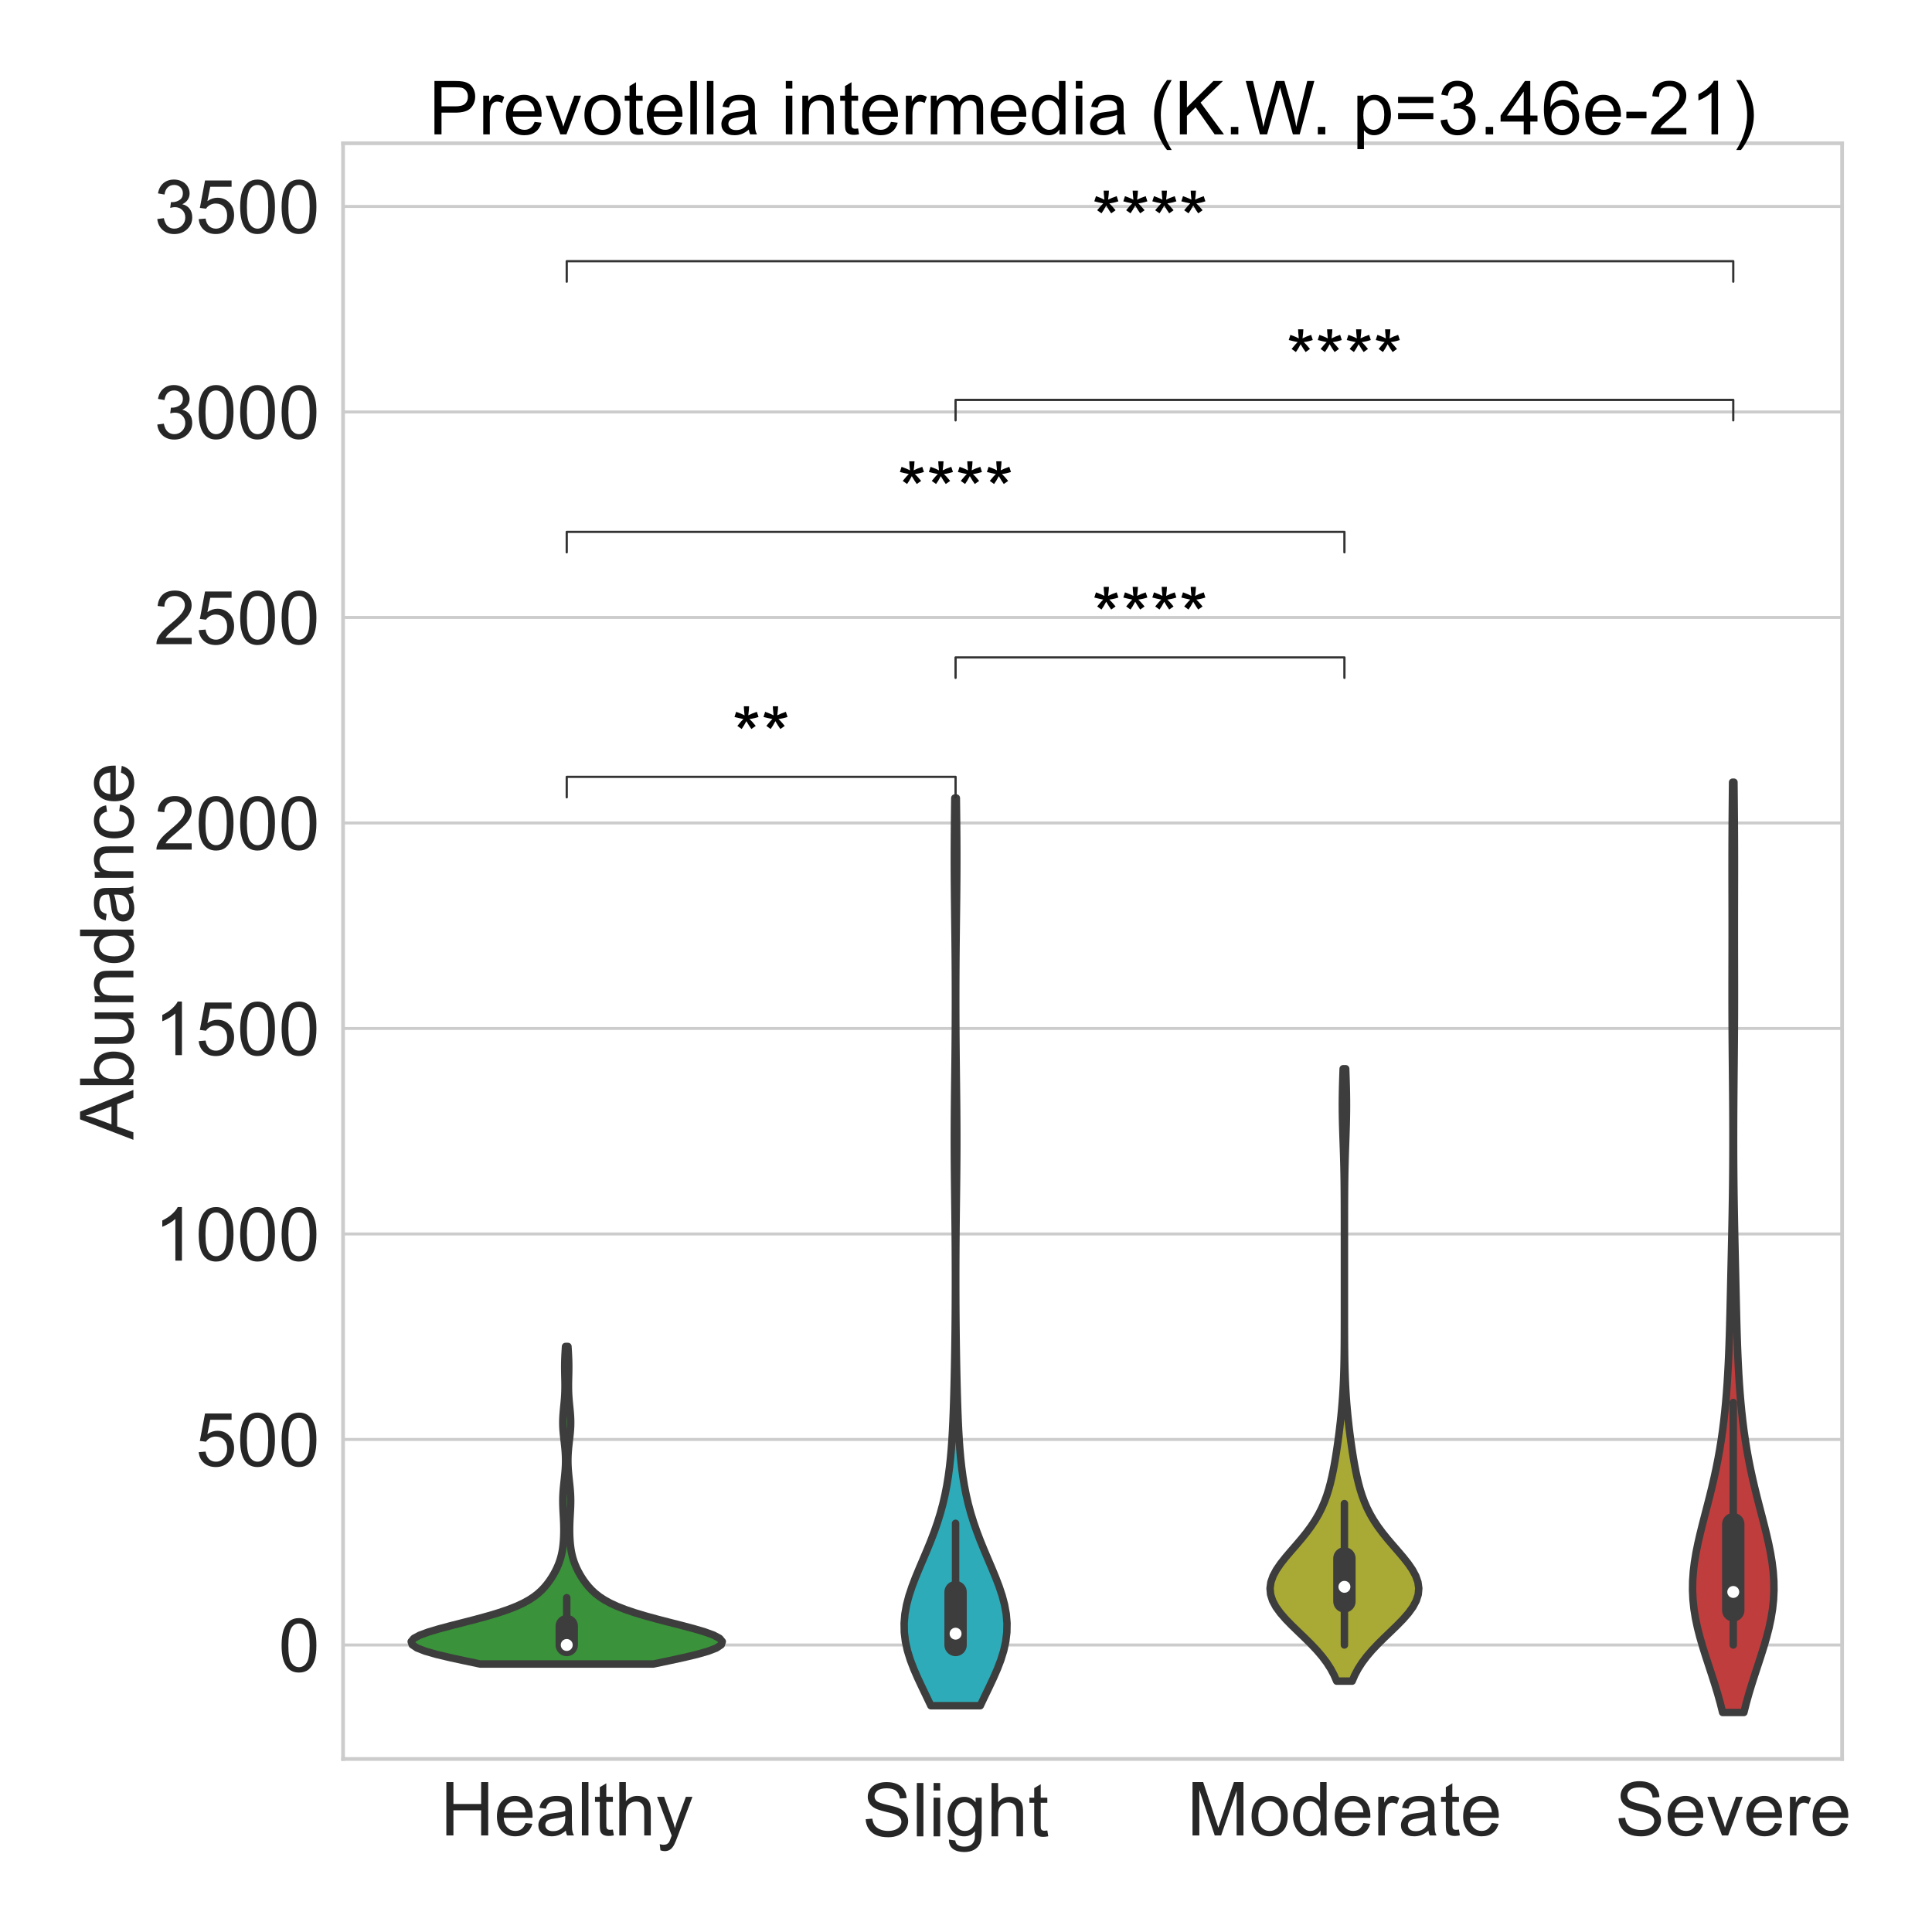 <?xml version="1.0" encoding="utf-8" standalone="no"?>
<!DOCTYPE svg PUBLIC "-//W3C//DTD SVG 1.1//EN"
  "http://www.w3.org/Graphics/SVG/1.1/DTD/svg11.dtd">
<!-- Created with matplotlib (https://matplotlib.org/) -->
<svg height="1296pt" version="1.1" viewBox="0 0 1296 1296" width="1296pt" xmlns="http://www.w3.org/2000/svg" xmlns:xlink="http://www.w3.org/1999/xlink">
 <defs>
  <style type="text/css">*{stroke-linecap:butt;stroke-linejoin:round;}</style>
 </defs>
 <g id="figure_1">
  <g id="patch_1">
   <path d="M 0 1296 
L 1296 1296 
L 1296 0 
L 0 0 
z
" style="fill:#ffffff;"/>
  </g>
  <g id="axes_1">
   <g id="patch_2">
    <path d="M 230.13 1179.94 
L 1235.696 1179.94 
L 1235.696 96.12 
L 230.13 96.12 
z
" style="fill:#ffffff;"/>
   </g>
   <g id="matplotlib.axis_1">
    <g id="xtick_1">
     <g id="text_1">
      <!-- Healthy -->
      <g style="fill:#262626;" transform="translate(295.411 1231.229)scale(0.5 -0.5)">
       <defs>
        <path d="M 8.016 0 
L 8.016 71.578 
L 17.484 71.578 
L 17.484 42.188 
L 54.688 42.188 
L 54.688 71.578 
L 64.156 71.578 
L 64.156 0 
L 54.688 0 
L 54.688 33.734 
L 17.484 33.734 
L 17.484 0 
z
" id="ArialMT-72"/>
        <path d="M 42.094 16.703 
L 51.172 15.578 
Q 49.031 7.625 43.219 3.219 
Q 37.406 -1.172 28.375 -1.172 
Q 17 -1.172 10.328 5.828 
Q 3.656 12.844 3.656 25.484 
Q 3.656 38.578 10.391 45.797 
Q 17.141 53.031 27.875 53.031 
Q 38.281 53.031 44.875 45.953 
Q 51.469 38.875 51.469 26.031 
Q 51.469 25.25 51.422 23.688 
L 12.75 23.688 
Q 13.234 15.141 17.578 10.594 
Q 21.922 6.062 28.422 6.062 
Q 33.25 6.062 36.672 8.594 
Q 40.094 11.141 42.094 16.703 
z
M 13.234 30.906 
L 42.188 30.906 
Q 41.609 37.453 38.875 40.719 
Q 34.672 45.797 27.984 45.797 
Q 21.922 45.797 17.797 41.75 
Q 13.672 37.703 13.234 30.906 
z
" id="ArialMT-101"/>
        <path d="M 40.438 6.391 
Q 35.547 2.25 31.031 0.531 
Q 26.516 -1.172 21.344 -1.172 
Q 12.797 -1.172 8.203 3 
Q 3.609 7.172 3.609 13.672 
Q 3.609 17.484 5.344 20.625 
Q 7.078 23.781 9.891 25.688 
Q 12.703 27.594 16.219 28.562 
Q 18.797 29.25 24.031 29.891 
Q 34.672 31.156 39.703 32.906 
Q 39.75 34.719 39.75 35.203 
Q 39.75 40.578 37.25 42.781 
Q 33.891 45.75 27.25 45.75 
Q 21.047 45.75 18.094 43.578 
Q 15.141 41.406 13.719 35.891 
L 5.125 37.062 
Q 6.297 42.578 8.984 45.969 
Q 11.672 49.359 16.75 51.188 
Q 21.828 53.031 28.516 53.031 
Q 35.156 53.031 39.297 51.469 
Q 43.453 49.906 45.406 47.531 
Q 47.359 45.172 48.141 41.547 
Q 48.578 39.312 48.578 33.453 
L 48.578 21.734 
Q 48.578 9.469 49.141 6.219 
Q 49.703 2.984 51.375 0 
L 42.188 0 
Q 40.828 2.734 40.438 6.391 
z
M 39.703 26.031 
Q 34.906 24.078 25.344 22.703 
Q 19.922 21.922 17.672 20.938 
Q 15.438 19.969 14.203 18.094 
Q 12.984 16.219 12.984 13.922 
Q 12.984 10.406 15.641 8.062 
Q 18.312 5.719 23.438 5.719 
Q 28.516 5.719 32.469 7.938 
Q 36.422 10.156 38.281 14.016 
Q 39.703 17 39.703 22.797 
z
" id="ArialMT-97"/>
        <path d="M 6.391 0 
L 6.391 71.578 
L 15.188 71.578 
L 15.188 0 
z
" id="ArialMT-108"/>
        <path d="M 25.781 7.859 
L 27.047 0.094 
Q 23.344 -0.688 20.406 -0.688 
Q 15.625 -0.688 12.984 0.828 
Q 10.359 2.344 9.281 4.812 
Q 8.203 7.281 8.203 15.188 
L 8.203 45.016 
L 1.766 45.016 
L 1.766 51.859 
L 8.203 51.859 
L 8.203 64.703 
L 16.938 69.969 
L 16.938 51.859 
L 25.781 51.859 
L 25.781 45.016 
L 16.938 45.016 
L 16.938 14.703 
Q 16.938 10.938 17.406 9.859 
Q 17.875 8.797 18.922 8.156 
Q 19.969 7.516 21.922 7.516 
Q 23.391 7.516 25.781 7.859 
z
" id="ArialMT-116"/>
        <path d="M 6.594 0 
L 6.594 71.578 
L 15.375 71.578 
L 15.375 45.906 
Q 21.531 53.031 30.906 53.031 
Q 36.672 53.031 40.922 50.75 
Q 45.172 48.484 47 44.484 
Q 48.828 40.484 48.828 32.859 
L 48.828 0 
L 40.047 0 
L 40.047 32.859 
Q 40.047 39.453 37.188 42.453 
Q 34.328 45.453 29.109 45.453 
Q 25.203 45.453 21.75 43.422 
Q 18.312 41.406 16.844 37.938 
Q 15.375 34.469 15.375 28.375 
L 15.375 0 
z
" id="ArialMT-104"/>
        <path d="M 6.203 -19.969 
L 5.219 -11.719 
Q 8.109 -12.5 10.25 -12.5 
Q 13.188 -12.5 14.938 -11.516 
Q 16.703 -10.547 17.828 -8.797 
Q 18.656 -7.469 20.516 -2.25 
Q 20.75 -1.516 21.297 -0.094 
L 1.609 51.859 
L 11.078 51.859 
L 21.875 21.828 
Q 23.969 16.109 25.641 9.812 
Q 27.156 15.875 29.25 21.625 
L 40.328 51.859 
L 49.125 51.859 
L 29.391 -0.875 
Q 26.219 -9.422 24.469 -12.641 
Q 22.125 -17 19.094 -19.016 
Q 16.062 -21.047 11.859 -21.047 
Q 9.328 -21.047 6.203 -19.969 
z
" id="ArialMT-121"/>
       </defs>
       <use xlink:href="#ArialMT-72"/>
       <use x="72.217" xlink:href="#ArialMT-101"/>
       <use x="127.832" xlink:href="#ArialMT-97"/>
       <use x="183.447" xlink:href="#ArialMT-108"/>
       <use x="205.664" xlink:href="#ArialMT-116"/>
       <use x="233.447" xlink:href="#ArialMT-104"/>
       <use x="289.062" xlink:href="#ArialMT-121"/>
      </g>
     </g>
    </g>
    <g id="xtick_2">
     <g id="text_2">
      <!-- Slight -->
      <g style="fill:#262626;" transform="translate(578.475 1231.838)scale(0.5 -0.5)">
       <defs>
        <path d="M 4.5 23 
L 13.422 23.781 
Q 14.062 18.406 16.375 14.969 
Q 18.703 11.531 23.578 9.406 
Q 28.469 7.281 34.578 7.281 
Q 39.984 7.281 44.141 8.891 
Q 48.297 10.5 50.312 13.297 
Q 52.344 16.109 52.344 19.438 
Q 52.344 22.797 50.391 25.312 
Q 48.438 27.828 43.953 29.547 
Q 41.062 30.672 31.203 33.031 
Q 21.344 35.406 17.391 37.5 
Q 12.25 40.188 9.734 44.156 
Q 7.234 48.141 7.234 53.078 
Q 7.234 58.5 10.297 63.203 
Q 13.375 67.922 19.281 70.359 
Q 25.203 72.797 32.422 72.797 
Q 40.375 72.797 46.453 70.234 
Q 52.547 67.672 55.812 62.688 
Q 59.078 57.719 59.328 51.422 
L 50.25 50.734 
Q 49.516 57.516 45.281 60.984 
Q 41.062 64.453 32.812 64.453 
Q 24.219 64.453 20.281 61.297 
Q 16.359 58.156 16.359 53.719 
Q 16.359 49.859 19.141 47.359 
Q 21.875 44.875 33.422 42.266 
Q 44.969 39.656 49.266 37.703 
Q 55.516 34.812 58.484 30.391 
Q 61.469 25.984 61.469 20.219 
Q 61.469 14.5 58.203 9.438 
Q 54.938 4.391 48.797 1.578 
Q 42.672 -1.219 35.016 -1.219 
Q 25.297 -1.219 18.719 1.609 
Q 12.156 4.438 8.422 10.125 
Q 4.688 15.828 4.5 23 
z
" id="ArialMT-83"/>
        <path d="M 6.641 61.469 
L 6.641 71.578 
L 15.438 71.578 
L 15.438 61.469 
z
M 6.641 0 
L 6.641 51.859 
L 15.438 51.859 
L 15.438 0 
z
" id="ArialMT-105"/>
        <path d="M 4.984 -4.297 
L 13.531 -5.562 
Q 14.062 -9.516 16.5 -11.328 
Q 19.781 -13.766 25.438 -13.766 
Q 31.547 -13.766 34.859 -11.328 
Q 38.188 -8.891 39.359 -4.5 
Q 40.047 -1.812 39.984 6.781 
Q 34.234 0 25.641 0 
Q 14.938 0 9.078 7.719 
Q 3.219 15.438 3.219 26.219 
Q 3.219 33.641 5.906 39.906 
Q 8.594 46.188 13.688 49.609 
Q 18.797 53.031 25.688 53.031 
Q 34.859 53.031 40.828 45.609 
L 40.828 51.859 
L 48.922 51.859 
L 48.922 7.031 
Q 48.922 -5.078 46.453 -10.125 
Q 44 -15.188 38.641 -18.109 
Q 33.297 -21.047 25.484 -21.047 
Q 16.219 -21.047 10.5 -16.875 
Q 4.781 -12.703 4.984 -4.297 
z
M 12.25 26.859 
Q 12.25 16.656 16.297 11.969 
Q 20.359 7.281 26.469 7.281 
Q 32.516 7.281 36.609 11.938 
Q 40.719 16.609 40.719 26.562 
Q 40.719 36.078 36.5 40.906 
Q 32.281 45.75 26.312 45.75 
Q 20.453 45.75 16.344 40.984 
Q 12.25 36.234 12.25 26.859 
z
" id="ArialMT-103"/>
       </defs>
       <use xlink:href="#ArialMT-83"/>
       <use x="66.699" xlink:href="#ArialMT-108"/>
       <use x="88.916" xlink:href="#ArialMT-105"/>
       <use x="111.133" xlink:href="#ArialMT-103"/>
       <use x="166.748" xlink:href="#ArialMT-104"/>
       <use x="222.363" xlink:href="#ArialMT-116"/>
      </g>
     </g>
    </g>
    <g id="xtick_3">
     <g id="text_3">
      <!-- Moderate -->
      <g style="fill:#262626;" transform="translate(796.242 1231.229)scale(0.5 -0.5)">
       <defs>
        <path d="M 7.422 0 
L 7.422 71.578 
L 21.688 71.578 
L 38.625 20.906 
Q 40.969 13.812 42.047 10.297 
Q 43.266 14.203 45.844 21.781 
L 62.984 71.578 
L 75.734 71.578 
L 75.734 0 
L 66.609 0 
L 66.609 59.906 
L 45.797 0 
L 37.25 0 
L 16.547 60.938 
L 16.547 0 
z
" id="ArialMT-77"/>
        <path d="M 3.328 25.922 
Q 3.328 40.328 11.328 47.266 
Q 18.016 53.031 27.641 53.031 
Q 38.328 53.031 45.109 46.016 
Q 51.906 39.016 51.906 26.656 
Q 51.906 16.656 48.906 10.906 
Q 45.906 5.172 40.156 2 
Q 34.422 -1.172 27.641 -1.172 
Q 16.75 -1.172 10.031 5.812 
Q 3.328 12.797 3.328 25.922 
z
M 12.359 25.922 
Q 12.359 15.969 16.703 11.016 
Q 21.047 6.062 27.641 6.062 
Q 34.188 6.062 38.531 11.031 
Q 42.875 16.016 42.875 26.219 
Q 42.875 35.844 38.5 40.797 
Q 34.125 45.75 27.641 45.75 
Q 21.047 45.75 16.703 40.812 
Q 12.359 35.891 12.359 25.922 
z
" id="ArialMT-111"/>
        <path d="M 40.234 0 
L 40.234 6.547 
Q 35.297 -1.172 25.734 -1.172 
Q 19.531 -1.172 14.328 2.25 
Q 9.125 5.672 6.266 11.797 
Q 3.422 17.922 3.422 25.875 
Q 3.422 33.641 6 39.969 
Q 8.594 46.297 13.766 49.656 
Q 18.953 53.031 25.344 53.031 
Q 30.031 53.031 33.688 51.047 
Q 37.359 49.078 39.656 45.906 
L 39.656 71.578 
L 48.391 71.578 
L 48.391 0 
z
M 12.453 25.875 
Q 12.453 15.922 16.641 10.984 
Q 20.844 6.062 26.562 6.062 
Q 32.328 6.062 36.344 10.766 
Q 40.375 15.484 40.375 25.141 
Q 40.375 35.797 36.266 40.766 
Q 32.172 45.75 26.172 45.75 
Q 20.312 45.75 16.375 40.969 
Q 12.453 36.188 12.453 25.875 
z
" id="ArialMT-100"/>
        <path d="M 6.5 0 
L 6.5 51.859 
L 14.406 51.859 
L 14.406 44 
Q 17.438 49.516 20 51.266 
Q 22.562 53.031 25.641 53.031 
Q 30.078 53.031 34.672 50.203 
L 31.641 42.047 
Q 28.422 43.953 25.203 43.953 
Q 22.312 43.953 20.016 42.219 
Q 17.719 40.484 16.75 37.406 
Q 15.281 32.719 15.281 27.156 
L 15.281 0 
z
" id="ArialMT-114"/>
       </defs>
       <use xlink:href="#ArialMT-77"/>
       <use x="83.301" xlink:href="#ArialMT-111"/>
       <use x="138.916" xlink:href="#ArialMT-100"/>
       <use x="194.531" xlink:href="#ArialMT-101"/>
       <use x="250.146" xlink:href="#ArialMT-114"/>
       <use x="283.447" xlink:href="#ArialMT-97"/>
       <use x="339.062" xlink:href="#ArialMT-116"/>
       <use x="366.846" xlink:href="#ArialMT-101"/>
      </g>
     </g>
    </g>
    <g id="xtick_4">
     <g id="text_4">
      <!-- Severe -->
      <g style="fill:#262626;" transform="translate(1083.478 1231.229)scale(0.5 -0.5)">
       <defs>
        <path d="M 21 0 
L 1.266 51.859 
L 10.547 51.859 
L 21.688 20.797 
Q 23.484 15.766 25 10.359 
Q 26.172 14.453 28.266 20.219 
L 39.797 51.859 
L 48.828 51.859 
L 29.203 0 
z
" id="ArialMT-118"/>
       </defs>
       <use xlink:href="#ArialMT-83"/>
       <use x="66.699" xlink:href="#ArialMT-101"/>
       <use x="122.314" xlink:href="#ArialMT-118"/>
       <use x="172.314" xlink:href="#ArialMT-101"/>
       <use x="227.93" xlink:href="#ArialMT-114"/>
       <use x="261.23" xlink:href="#ArialMT-101"/>
      </g>
     </g>
    </g>
   </g>
   <g id="matplotlib.axis_2">
    <g id="ytick_1">
     <g id="line2d_1">
      <path clip-path="url(#ped5afa7d72)" d="M 230.13 1103.466 
L 1235.696 1103.466 
" style="fill:none;stroke:#cccccc;stroke-linecap:round;stroke-width:2;"/>
     </g>
     <g id="text_5">
      <!-- 0 -->
      <g style="fill:#262626;" transform="translate(186.825 1121.361)scale(0.5 -0.5)">
       <defs>
        <path d="M 4.156 35.297 
Q 4.156 48 6.766 55.734 
Q 9.375 63.484 14.516 67.672 
Q 19.672 71.875 27.484 71.875 
Q 33.25 71.875 37.594 69.547 
Q 41.938 67.234 44.766 62.859 
Q 47.609 58.5 49.219 52.219 
Q 50.828 45.953 50.828 35.297 
Q 50.828 22.703 48.234 14.969 
Q 45.656 7.234 40.5 3 
Q 35.359 -1.219 27.484 -1.219 
Q 17.141 -1.219 11.234 6.203 
Q 4.156 15.141 4.156 35.297 
z
M 13.188 35.297 
Q 13.188 17.672 17.312 11.828 
Q 21.438 6 27.484 6 
Q 33.547 6 37.672 11.859 
Q 41.797 17.719 41.797 35.297 
Q 41.797 52.984 37.672 58.781 
Q 33.547 64.594 27.391 64.594 
Q 21.344 64.594 17.719 59.469 
Q 13.188 52.938 13.188 35.297 
z
" id="ArialMT-48"/>
       </defs>
       <use xlink:href="#ArialMT-48"/>
      </g>
     </g>
    </g>
    <g id="ytick_2">
     <g id="line2d_2">
      <path clip-path="url(#ped5afa7d72)" d="M 230.13 965.612 
L 1235.696 965.612 
" style="fill:none;stroke:#cccccc;stroke-linecap:round;stroke-width:2;"/>
     </g>
     <g id="text_6">
      <!-- 500 -->
      <g style="fill:#262626;" transform="translate(131.216 983.506)scale(0.5 -0.5)">
       <defs>
        <path d="M 4.156 18.75 
L 13.375 19.531 
Q 14.406 12.797 18.141 9.391 
Q 21.875 6 27.156 6 
Q 33.5 6 37.891 10.781 
Q 42.281 15.578 42.281 23.484 
Q 42.281 31 38.062 35.344 
Q 33.844 39.703 27 39.703 
Q 22.75 39.703 19.328 37.766 
Q 15.922 35.844 13.969 32.766 
L 5.719 33.844 
L 12.641 70.609 
L 48.25 70.609 
L 48.25 62.203 
L 19.672 62.203 
L 15.828 42.969 
Q 22.266 47.469 29.344 47.469 
Q 38.719 47.469 45.156 40.969 
Q 51.609 34.469 51.609 24.266 
Q 51.609 14.547 45.953 7.469 
Q 39.062 -1.219 27.156 -1.219 
Q 17.391 -1.219 11.203 4.25 
Q 5.031 9.719 4.156 18.75 
z
" id="ArialMT-53"/>
       </defs>
       <use xlink:href="#ArialMT-53"/>
       <use x="55.615" xlink:href="#ArialMT-48"/>
       <use x="111.23" xlink:href="#ArialMT-48"/>
      </g>
     </g>
    </g>
    <g id="ytick_3">
     <g id="line2d_3">
      <path clip-path="url(#ped5afa7d72)" d="M 230.13 827.757 
L 1235.696 827.757 
" style="fill:none;stroke:#cccccc;stroke-linecap:round;stroke-width:2;"/>
     </g>
     <g id="text_7">
      <!-- 1000 -->
      <g style="fill:#262626;" transform="translate(103.411 845.652)scale(0.5 -0.5)">
       <defs>
        <path d="M 37.25 0 
L 28.469 0 
L 28.469 56 
Q 25.297 52.984 20.141 49.953 
Q 14.984 46.922 10.891 45.406 
L 10.891 53.906 
Q 18.266 57.375 23.781 62.297 
Q 29.297 67.234 31.594 71.875 
L 37.25 71.875 
z
" id="ArialMT-49"/>
       </defs>
       <use xlink:href="#ArialMT-49"/>
       <use x="55.615" xlink:href="#ArialMT-48"/>
       <use x="111.23" xlink:href="#ArialMT-48"/>
       <use x="166.846" xlink:href="#ArialMT-48"/>
      </g>
     </g>
    </g>
    <g id="ytick_4">
     <g id="line2d_4">
      <path clip-path="url(#ped5afa7d72)" d="M 230.13 689.903 
L 1235.696 689.903 
" style="fill:none;stroke:#cccccc;stroke-linecap:round;stroke-width:2;"/>
     </g>
     <g id="text_8">
      <!-- 1500 -->
      <g style="fill:#262626;" transform="translate(103.411 707.798)scale(0.5 -0.5)">
       <use xlink:href="#ArialMT-49"/>
       <use x="55.615" xlink:href="#ArialMT-53"/>
       <use x="111.23" xlink:href="#ArialMT-48"/>
       <use x="166.846" xlink:href="#ArialMT-48"/>
      </g>
     </g>
    </g>
    <g id="ytick_5">
     <g id="line2d_5">
      <path clip-path="url(#ped5afa7d72)" d="M 230.13 552.049 
L 1235.696 552.049 
" style="fill:none;stroke:#cccccc;stroke-linecap:round;stroke-width:2;"/>
     </g>
     <g id="text_9">
      <!-- 2000 -->
      <g style="fill:#262626;" transform="translate(103.411 569.943)scale(0.5 -0.5)">
       <defs>
        <path d="M 50.344 8.453 
L 50.344 0 
L 3.031 0 
Q 2.938 3.172 4.047 6.109 
Q 5.859 10.938 9.828 15.625 
Q 13.812 20.312 21.344 26.469 
Q 33.016 36.031 37.109 41.625 
Q 41.219 47.219 41.219 52.203 
Q 41.219 57.422 37.469 61 
Q 33.734 64.594 27.734 64.594 
Q 21.391 64.594 17.578 60.781 
Q 13.766 56.984 13.719 50.25 
L 4.688 51.172 
Q 5.609 61.281 11.656 66.578 
Q 17.719 71.875 27.938 71.875 
Q 38.234 71.875 44.234 66.156 
Q 50.25 60.453 50.25 52 
Q 50.25 47.703 48.484 43.547 
Q 46.734 39.406 42.656 34.812 
Q 38.578 30.219 29.109 22.219 
Q 21.188 15.578 18.938 13.203 
Q 16.703 10.844 15.234 8.453 
z
" id="ArialMT-50"/>
       </defs>
       <use xlink:href="#ArialMT-50"/>
       <use x="55.615" xlink:href="#ArialMT-48"/>
       <use x="111.23" xlink:href="#ArialMT-48"/>
       <use x="166.846" xlink:href="#ArialMT-48"/>
      </g>
     </g>
    </g>
    <g id="ytick_6">
     <g id="line2d_6">
      <path clip-path="url(#ped5afa7d72)" d="M 230.13 414.194 
L 1235.696 414.194 
" style="fill:none;stroke:#cccccc;stroke-linecap:round;stroke-width:2;"/>
     </g>
     <g id="text_10">
      <!-- 2500 -->
      <g style="fill:#262626;" transform="translate(103.411 432.089)scale(0.5 -0.5)">
       <use xlink:href="#ArialMT-50"/>
       <use x="55.615" xlink:href="#ArialMT-53"/>
       <use x="111.23" xlink:href="#ArialMT-48"/>
       <use x="166.846" xlink:href="#ArialMT-48"/>
      </g>
     </g>
    </g>
    <g id="ytick_7">
     <g id="line2d_7">
      <path clip-path="url(#ped5afa7d72)" d="M 230.13 276.34 
L 1235.696 276.34 
" style="fill:none;stroke:#cccccc;stroke-linecap:round;stroke-width:2;"/>
     </g>
     <g id="text_11">
      <!-- 3000 -->
      <g style="fill:#262626;" transform="translate(103.411 294.234)scale(0.5 -0.5)">
       <defs>
        <path d="M 4.203 18.891 
L 12.984 20.062 
Q 14.5 12.594 18.141 9.297 
Q 21.781 6 27 6 
Q 33.203 6 37.469 10.297 
Q 41.75 14.594 41.75 20.953 
Q 41.75 27 37.797 30.922 
Q 33.844 34.859 27.734 34.859 
Q 25.25 34.859 21.531 33.891 
L 22.516 41.609 
Q 23.391 41.5 23.922 41.5 
Q 29.547 41.5 34.031 44.422 
Q 38.531 47.359 38.531 53.469 
Q 38.531 58.297 35.25 61.469 
Q 31.984 64.656 26.812 64.656 
Q 21.688 64.656 18.266 61.422 
Q 14.844 58.203 13.875 51.766 
L 5.078 53.328 
Q 6.688 62.156 12.391 67.016 
Q 18.109 71.875 26.609 71.875 
Q 32.469 71.875 37.391 69.359 
Q 42.328 66.844 44.938 62.5 
Q 47.562 58.156 47.562 53.266 
Q 47.562 48.641 45.062 44.828 
Q 42.578 41.016 37.703 38.766 
Q 44.047 37.312 47.562 32.688 
Q 51.078 28.078 51.078 21.141 
Q 51.078 11.766 44.234 5.25 
Q 37.406 -1.266 26.953 -1.266 
Q 17.531 -1.266 11.297 4.344 
Q 5.078 9.969 4.203 18.891 
z
" id="ArialMT-51"/>
       </defs>
       <use xlink:href="#ArialMT-51"/>
       <use x="55.615" xlink:href="#ArialMT-48"/>
       <use x="111.23" xlink:href="#ArialMT-48"/>
       <use x="166.846" xlink:href="#ArialMT-48"/>
      </g>
     </g>
    </g>
    <g id="ytick_8">
     <g id="line2d_8">
      <path clip-path="url(#ped5afa7d72)" d="M 230.13 138.486 
L 1235.696 138.486 
" style="fill:none;stroke:#cccccc;stroke-linecap:round;stroke-width:2;"/>
     </g>
     <g id="text_12">
      <!-- 3500 -->
      <g style="fill:#262626;" transform="translate(103.411 156.38)scale(0.5 -0.5)">
       <use xlink:href="#ArialMT-51"/>
       <use x="55.615" xlink:href="#ArialMT-53"/>
       <use x="111.23" xlink:href="#ArialMT-48"/>
       <use x="166.846" xlink:href="#ArialMT-48"/>
      </g>
     </g>
    </g>
    <g id="text_13">
     <!-- Abundance -->
     <g style="fill:#262626;" transform="translate(89.474 764.522)rotate(-90)scale(0.5 -0.5)">
      <defs>
       <path d="M -0.141 0 
L 27.344 71.578 
L 37.547 71.578 
L 66.844 0 
L 56.062 0 
L 47.703 21.688 
L 17.781 21.688 
L 9.906 0 
z
M 20.516 29.391 
L 44.781 29.391 
L 37.312 49.219 
Q 33.891 58.25 32.234 64.062 
Q 30.859 57.172 28.375 50.391 
z
" id="ArialMT-65"/>
       <path d="M 14.703 0 
L 6.547 0 
L 6.547 71.578 
L 15.328 71.578 
L 15.328 46.047 
Q 20.906 53.031 29.547 53.031 
Q 34.328 53.031 38.594 51.094 
Q 42.875 49.172 45.625 45.672 
Q 48.391 42.188 49.953 37.25 
Q 51.516 32.328 51.516 26.703 
Q 51.516 13.375 44.922 6.094 
Q 38.328 -1.172 29.109 -1.172 
Q 19.922 -1.172 14.703 6.5 
z
M 14.594 26.312 
Q 14.594 17 17.141 12.844 
Q 21.297 6.062 28.375 6.062 
Q 34.125 6.062 38.328 11.062 
Q 42.531 16.062 42.531 25.984 
Q 42.531 36.141 38.5 40.969 
Q 34.469 45.797 28.766 45.797 
Q 23 45.797 18.797 40.797 
Q 14.594 35.797 14.594 26.312 
z
" id="ArialMT-98"/>
       <path d="M 40.578 0 
L 40.578 7.625 
Q 34.516 -1.172 24.125 -1.172 
Q 19.531 -1.172 15.547 0.578 
Q 11.578 2.344 9.641 5 
Q 7.719 7.672 6.938 11.531 
Q 6.391 14.109 6.391 19.734 
L 6.391 51.859 
L 15.188 51.859 
L 15.188 23.094 
Q 15.188 16.219 15.719 13.812 
Q 16.547 10.359 19.234 8.375 
Q 21.922 6.391 25.875 6.391 
Q 29.828 6.391 33.297 8.422 
Q 36.766 10.453 38.203 13.938 
Q 39.656 17.438 39.656 24.078 
L 39.656 51.859 
L 48.438 51.859 
L 48.438 0 
z
" id="ArialMT-117"/>
       <path d="M 6.594 0 
L 6.594 51.859 
L 14.5 51.859 
L 14.5 44.484 
Q 20.219 53.031 31 53.031 
Q 35.688 53.031 39.625 51.344 
Q 43.562 49.656 45.516 46.922 
Q 47.469 44.188 48.25 40.438 
Q 48.734 37.984 48.734 31.891 
L 48.734 0 
L 39.938 0 
L 39.938 31.547 
Q 39.938 36.922 38.906 39.578 
Q 37.891 42.234 35.281 43.812 
Q 32.672 45.406 29.156 45.406 
Q 23.531 45.406 19.453 41.844 
Q 15.375 38.281 15.375 28.328 
L 15.375 0 
z
" id="ArialMT-110"/>
       <path d="M 40.438 19 
L 49.078 17.875 
Q 47.656 8.938 41.812 3.875 
Q 35.984 -1.172 27.484 -1.172 
Q 16.844 -1.172 10.375 5.781 
Q 3.906 12.75 3.906 25.734 
Q 3.906 34.125 6.688 40.422 
Q 9.469 46.734 15.156 49.875 
Q 20.844 53.031 27.547 53.031 
Q 35.984 53.031 41.359 48.75 
Q 46.734 44.484 48.25 36.625 
L 39.703 35.297 
Q 38.484 40.531 35.375 43.156 
Q 32.281 45.797 27.875 45.797 
Q 21.234 45.797 17.078 41.031 
Q 12.938 36.281 12.938 25.984 
Q 12.938 15.531 16.938 10.797 
Q 20.953 6.062 27.391 6.062 
Q 32.562 6.062 36.031 9.234 
Q 39.5 12.406 40.438 19 
z
" id="ArialMT-99"/>
      </defs>
      <use xlink:href="#ArialMT-65"/>
      <use x="66.699" xlink:href="#ArialMT-98"/>
      <use x="122.314" xlink:href="#ArialMT-117"/>
      <use x="177.93" xlink:href="#ArialMT-110"/>
      <use x="233.545" xlink:href="#ArialMT-100"/>
      <use x="289.16" xlink:href="#ArialMT-97"/>
      <use x="344.775" xlink:href="#ArialMT-110"/>
      <use x="400.391" xlink:href="#ArialMT-99"/>
      <use x="450.391" xlink:href="#ArialMT-101"/>
     </g>
    </g>
   </g>
   <g id="PolyCollection_1">
    <defs>
     <path d="M 438.287 -179.765 
L 322.059 -179.765 
L 311.787 -181.917 
L 301.842 -184.069 
L 292.816 -186.22 
L 285.284 -188.372 
L 279.74 -190.524 
L 276.535 -192.676 
L 275.838 -194.827 
L 277.613 -196.979 
L 281.634 -199.131 
L 287.515 -201.282 
L 294.77 -203.434 
L 302.867 -205.586 
L 311.295 -207.737 
L 319.608 -209.889 
L 327.457 -212.041 
L 334.608 -214.193 
L 340.933 -216.344 
L 346.398 -218.496 
L 351.04 -220.648 
L 354.943 -222.799 
L 358.214 -224.951 
L 360.968 -227.103 
L 363.311 -229.255 
L 365.335 -231.406 
L 367.113 -233.558 
L 368.699 -235.71 
L 370.129 -237.861 
L 371.423 -240.013 
L 372.593 -242.165 
L 373.64 -244.317 
L 374.564 -246.468 
L 375.364 -248.62 
L 376.044 -250.772 
L 376.607 -252.923 
L 377.064 -255.075 
L 377.426 -257.227 
L 377.706 -259.379 
L 377.916 -261.53 
L 378.067 -263.682 
L 378.167 -265.834 
L 378.221 -267.985 
L 378.233 -270.137 
L 378.206 -272.289 
L 378.144 -274.441 
L 378.053 -276.592 
L 377.942 -278.744 
L 377.822 -280.896 
L 377.708 -283.047 
L 377.613 -285.199 
L 377.552 -287.351 
L 377.535 -289.502 
L 377.571 -291.654 
L 377.66 -293.806 
L 377.801 -295.958 
L 377.985 -298.109 
L 378.201 -300.261 
L 378.433 -302.413 
L 378.668 -304.564 
L 378.889 -306.716 
L 379.082 -308.868 
L 379.238 -311.02 
L 379.345 -313.171 
L 379.397 -315.323 
L 379.392 -317.475 
L 379.328 -319.626 
L 379.209 -321.778 
L 379.039 -323.93 
L 378.829 -326.082 
L 378.591 -328.233 
L 378.341 -330.385 
L 378.097 -332.537 
L 377.878 -334.688 
L 377.701 -336.84 
L 377.58 -338.992 
L 377.526 -341.144 
L 377.541 -343.295 
L 377.623 -345.447 
L 377.763 -347.599 
L 377.945 -349.75 
L 378.153 -351.902 
L 378.367 -354.054 
L 378.568 -356.205 
L 378.742 -358.357 
L 378.877 -360.509 
L 378.967 -362.661 
L 379.012 -364.812 
L 379.018 -366.964 
L 378.992 -369.116 
L 378.946 -371.267 
L 378.894 -373.419 
L 378.849 -375.571 
L 378.821 -377.723 
L 378.819 -379.874 
L 378.848 -382.026 
L 378.907 -384.178 
L 378.996 -386.329 
L 379.107 -388.481 
L 379.235 -390.633 
L 379.369 -392.785 
L 380.976 -392.785 
L 380.976 -392.785 
L 381.111 -390.633 
L 381.238 -388.481 
L 381.349 -386.329 
L 381.438 -384.178 
L 381.497 -382.026 
L 381.526 -379.874 
L 381.524 -377.723 
L 381.496 -375.571 
L 381.451 -373.419 
L 381.399 -371.267 
L 381.354 -369.116 
L 381.328 -366.964 
L 381.333 -364.812 
L 381.378 -362.661 
L 381.469 -360.509 
L 381.603 -358.357 
L 381.777 -356.205 
L 381.978 -354.054 
L 382.192 -351.902 
L 382.4 -349.75 
L 382.582 -347.599 
L 382.722 -345.447 
L 382.804 -343.295 
L 382.819 -341.144 
L 382.765 -338.992 
L 382.644 -336.84 
L 382.467 -334.688 
L 382.248 -332.537 
L 382.004 -330.385 
L 381.754 -328.233 
L 381.516 -326.082 
L 381.306 -323.93 
L 381.136 -321.778 
L 381.017 -319.626 
L 380.953 -317.475 
L 380.948 -315.323 
L 381.001 -313.171 
L 381.108 -311.02 
L 381.263 -308.868 
L 381.457 -306.716 
L 381.678 -304.564 
L 381.912 -302.413 
L 382.145 -300.261 
L 382.36 -298.109 
L 382.544 -295.958 
L 382.685 -293.806 
L 382.774 -291.654 
L 382.81 -289.502 
L 382.794 -287.351 
L 382.732 -285.199 
L 382.638 -283.047 
L 382.523 -280.896 
L 382.403 -278.744 
L 382.292 -276.592 
L 382.201 -274.441 
L 382.139 -272.289 
L 382.112 -270.137 
L 382.124 -267.985 
L 382.178 -265.834 
L 382.278 -263.682 
L 382.429 -261.53 
L 382.639 -259.379 
L 382.919 -257.227 
L 383.281 -255.075 
L 383.738 -252.923 
L 384.301 -250.772 
L 384.981 -248.62 
L 385.781 -246.468 
L 386.705 -244.317 
L 387.752 -242.165 
L 388.922 -240.013 
L 390.217 -237.861 
L 391.646 -235.71 
L 393.232 -233.558 
L 395.01 -231.406 
L 397.034 -229.255 
L 399.377 -227.103 
L 402.131 -224.951 
L 405.402 -222.799 
L 409.305 -220.648 
L 413.947 -218.496 
L 419.412 -216.344 
L 425.737 -214.193 
L 432.888 -212.041 
L 440.737 -209.889 
L 449.05 -207.737 
L 457.478 -205.586 
L 465.575 -203.434 
L 472.83 -201.282 
L 478.712 -199.131 
L 482.732 -196.979 
L 484.508 -194.827 
L 483.81 -192.676 
L 480.605 -190.524 
L 475.061 -188.372 
L 467.529 -186.22 
L 458.503 -184.069 
L 448.559 -181.917 
L 438.287 -179.765 
z
" id="m2cb8e6886c" style="stroke:#3d3d3d;stroke-width:5;"/>
    </defs>
    <g clip-path="url(#ped5afa7d72)">
     <use style="fill:#3a923a;stroke:#3d3d3d;stroke-width:5;" x="0" xlink:href="#m2cb8e6886c" y="1296"/>
    </g>
   </g>
   <g id="PolyCollection_2">
    <defs>
     <path d="M 657.579 -151.807 
L 624.441 -151.807 
L 621.52 -157.957 
L 618.555 -164.108 
L 615.666 -170.258 
L 612.982 -176.408 
L 610.63 -182.559 
L 608.727 -188.709 
L 607.369 -194.859 
L 606.62 -201.01 
L 606.51 -207.16 
L 607.031 -213.31 
L 608.14 -219.461 
L 609.764 -225.611 
L 611.805 -231.762 
L 614.153 -237.912 
L 616.694 -244.062 
L 619.317 -250.213 
L 621.924 -256.363 
L 624.431 -262.513 
L 626.775 -268.664 
L 628.913 -274.814 
L 630.819 -280.964 
L 632.483 -287.115 
L 633.91 -293.265 
L 635.114 -299.415 
L 636.115 -305.566 
L 636.938 -311.716 
L 637.609 -317.866 
L 638.154 -324.017 
L 638.595 -330.167 
L 638.956 -336.317 
L 639.253 -342.468 
L 639.502 -348.618 
L 639.714 -354.769 
L 639.899 -360.919 
L 640.062 -367.069 
L 640.207 -373.22 
L 640.337 -379.37 
L 640.453 -385.52 
L 640.555 -391.671 
L 640.643 -397.821 
L 640.718 -403.971 
L 640.779 -410.122 
L 640.827 -416.272 
L 640.862 -422.422 
L 640.885 -428.573 
L 640.896 -434.723 
L 640.895 -440.873 
L 640.882 -447.024 
L 640.858 -453.174 
L 640.823 -459.325 
L 640.778 -465.475 
L 640.722 -471.625 
L 640.658 -477.776 
L 640.587 -483.926 
L 640.513 -490.076 
L 640.438 -496.227 
L 640.366 -502.377 
L 640.301 -508.527 
L 640.247 -514.678 
L 640.208 -520.828 
L 640.185 -526.978 
L 640.181 -533.129 
L 640.196 -539.279 
L 640.228 -545.429 
L 640.276 -551.58 
L 640.337 -557.73 
L 640.406 -563.88 
L 640.48 -570.031 
L 640.556 -576.181 
L 640.628 -582.332 
L 640.695 -588.482 
L 640.755 -594.632 
L 640.804 -600.783 
L 640.844 -606.933 
L 640.873 -613.083 
L 640.89 -619.234 
L 640.896 -625.384 
L 640.891 -631.534 
L 640.875 -637.685 
L 640.847 -643.835 
L 640.809 -649.985 
L 640.76 -656.136 
L 640.701 -662.286 
L 640.635 -668.436 
L 640.563 -674.587 
L 640.488 -680.737 
L 640.413 -686.887 
L 640.343 -693.038 
L 640.282 -699.188 
L 640.232 -705.339 
L 640.198 -711.489 
L 640.182 -717.639 
L 640.184 -723.79 
L 640.205 -729.94 
L 640.243 -736.09 
L 640.296 -742.241 
L 640.36 -748.391 
L 640.432 -754.541 
L 640.507 -760.692 
L 641.513 -760.692 
L 641.513 -760.692 
L 641.589 -754.541 
L 641.66 -748.391 
L 641.724 -742.241 
L 641.777 -736.09 
L 641.815 -729.94 
L 641.836 -723.79 
L 641.838 -717.639 
L 641.822 -711.489 
L 641.788 -705.339 
L 641.739 -699.188 
L 641.677 -693.038 
L 641.607 -686.887 
L 641.533 -680.737 
L 641.458 -674.587 
L 641.386 -668.436 
L 641.319 -662.286 
L 641.261 -656.136 
L 641.212 -649.985 
L 641.173 -643.835 
L 641.145 -637.685 
L 641.129 -631.534 
L 641.124 -625.384 
L 641.13 -619.234 
L 641.148 -613.083 
L 641.176 -606.933 
L 641.216 -600.783 
L 641.266 -594.632 
L 641.325 -588.482 
L 641.392 -582.332 
L 641.465 -576.181 
L 641.54 -570.031 
L 641.614 -563.88 
L 641.683 -557.73 
L 641.744 -551.58 
L 641.792 -545.429 
L 641.824 -539.279 
L 641.839 -533.129 
L 641.835 -526.978 
L 641.812 -520.828 
L 641.773 -514.678 
L 641.719 -508.527 
L 641.654 -502.377 
L 641.582 -496.227 
L 641.507 -490.076 
L 641.433 -483.926 
L 641.362 -477.776 
L 641.298 -471.625 
L 641.243 -465.475 
L 641.197 -459.325 
L 641.162 -453.174 
L 641.138 -447.024 
L 641.126 -440.873 
L 641.125 -434.723 
L 641.135 -428.573 
L 641.158 -422.422 
L 641.193 -416.272 
L 641.241 -410.122 
L 641.303 -403.971 
L 641.377 -397.821 
L 641.466 -391.671 
L 641.568 -385.52 
L 641.683 -379.37 
L 641.813 -373.22 
L 641.958 -367.069 
L 642.121 -360.919 
L 642.306 -354.769 
L 642.519 -348.618 
L 642.768 -342.468 
L 643.065 -336.317 
L 643.425 -330.167 
L 643.867 -324.017 
L 644.411 -317.866 
L 645.082 -311.716 
L 645.905 -305.566 
L 646.906 -299.415 
L 648.11 -293.265 
L 649.537 -287.115 
L 651.202 -280.964 
L 653.107 -274.814 
L 655.245 -268.664 
L 657.589 -262.513 
L 660.097 -256.363 
L 662.703 -250.213 
L 665.326 -244.062 
L 667.867 -237.912 
L 670.216 -231.762 
L 672.257 -225.611 
L 673.88 -219.461 
L 674.989 -213.31 
L 675.51 -207.16 
L 675.401 -201.01 
L 674.652 -194.859 
L 673.293 -188.709 
L 671.391 -182.559 
L 669.039 -176.408 
L 666.354 -170.258 
L 663.465 -164.108 
L 660.5 -157.957 
L 657.579 -151.807 
z
" id="m6e6f681401" style="stroke:#3d3d3d;stroke-width:5;"/>
    </defs>
    <g clip-path="url(#ped5afa7d72)">
     <use style="fill:#2eabb8;stroke:#3d3d3d;stroke-width:5;" x="0" xlink:href="#m6e6f681401" y="1296"/>
    </g>
   </g>
   <g id="PolyCollection_3">
    <defs>
     <path d="M 907.034 -168.277 
L 896.661 -168.277 
L 894.869 -172.426 
L 892.653 -176.575 
L 889.986 -180.725 
L 886.862 -184.874 
L 883.308 -189.024 
L 879.384 -193.173 
L 875.191 -197.323 
L 870.868 -201.472 
L 866.585 -205.622 
L 862.533 -209.771 
L 858.911 -213.921 
L 855.906 -218.07 
L 853.679 -222.219 
L 852.345 -226.369 
L 851.963 -230.518 
L 852.531 -234.668 
L 853.986 -238.817 
L 856.211 -242.967 
L 859.052 -247.116 
L 862.329 -251.266 
L 865.858 -255.415 
L 869.465 -259.565 
L 873 -263.714 
L 876.344 -267.863 
L 879.415 -272.013 
L 882.166 -276.162 
L 884.582 -280.312 
L 886.671 -284.461 
L 888.461 -288.611 
L 889.989 -292.76 
L 891.297 -296.91 
L 892.425 -301.059 
L 893.411 -305.209 
L 894.285 -309.358 
L 895.072 -313.507 
L 895.791 -317.657 
L 896.456 -321.806 
L 897.076 -325.956 
L 897.657 -330.105 
L 898.202 -334.255 
L 898.711 -338.404 
L 899.184 -342.554 
L 899.618 -346.703 
L 900.012 -350.853 
L 900.363 -355.002 
L 900.67 -359.151 
L 900.932 -363.301 
L 901.152 -367.45 
L 901.33 -371.6 
L 901.472 -375.749 
L 901.582 -379.899 
L 901.664 -384.048 
L 901.724 -388.198 
L 901.767 -392.347 
L 901.796 -396.497 
L 901.816 -400.646 
L 901.828 -404.795 
L 901.836 -408.945 
L 901.841 -413.094 
L 901.844 -417.244 
L 901.846 -421.393 
L 901.847 -425.543 
L 901.847 -429.692 
L 901.848 -433.842 
L 901.848 -437.991 
L 901.848 -442.141 
L 901.848 -446.29 
L 901.848 -450.44 
L 901.847 -454.589 
L 901.847 -458.738 
L 901.847 -462.888 
L 901.846 -467.037 
L 901.844 -471.187 
L 901.841 -475.336 
L 901.837 -479.486 
L 901.829 -483.635 
L 901.817 -487.785 
L 901.799 -491.934 
L 901.773 -496.084 
L 901.737 -500.233 
L 901.687 -504.382 
L 901.622 -508.532 
L 901.54 -512.681 
L 901.439 -516.831 
L 901.321 -520.98 
L 901.189 -525.13 
L 901.047 -529.279 
L 900.904 -533.429 
L 900.766 -537.578 
L 900.644 -541.728 
L 900.546 -545.877 
L 900.482 -550.026 
L 900.455 -554.176 
L 900.469 -558.325 
L 900.523 -562.475 
L 900.611 -566.624 
L 900.726 -570.774 
L 900.86 -574.923 
L 901.003 -579.073 
L 902.693 -579.073 
L 902.693 -579.073 
L 902.836 -574.923 
L 902.97 -570.774 
L 903.085 -566.624 
L 903.173 -562.475 
L 903.226 -558.325 
L 903.24 -554.176 
L 903.214 -550.026 
L 903.149 -545.877 
L 903.052 -541.728 
L 902.93 -537.578 
L 902.792 -533.429 
L 902.648 -529.279 
L 902.506 -525.13 
L 902.374 -520.98 
L 902.257 -516.831 
L 902.156 -512.681 
L 902.073 -508.532 
L 902.008 -504.382 
L 901.959 -500.233 
L 901.922 -496.084 
L 901.896 -491.934 
L 901.878 -487.785 
L 901.867 -483.635 
L 901.859 -479.486 
L 901.854 -475.336 
L 901.851 -471.187 
L 901.85 -467.037 
L 901.849 -462.888 
L 901.848 -458.738 
L 901.848 -454.589 
L 901.848 -450.44 
L 901.848 -446.29 
L 901.848 -442.141 
L 901.848 -437.991 
L 901.848 -433.842 
L 901.848 -429.692 
L 901.849 -425.543 
L 901.85 -421.393 
L 901.851 -417.244 
L 901.854 -413.094 
L 901.859 -408.945 
L 901.867 -404.795 
L 901.88 -400.646 
L 901.899 -396.497 
L 901.929 -392.347 
L 901.971 -388.198 
L 902.031 -384.048 
L 902.114 -379.899 
L 902.223 -375.749 
L 902.365 -371.6 
L 902.544 -367.45 
L 902.763 -363.301 
L 903.026 -359.151 
L 903.333 -355.002 
L 903.684 -350.853 
L 904.077 -346.703 
L 904.512 -342.554 
L 904.984 -338.404 
L 905.494 -334.255 
L 906.038 -330.105 
L 906.619 -325.956 
L 907.239 -321.806 
L 907.904 -317.657 
L 908.624 -313.507 
L 909.411 -309.358 
L 910.285 -305.209 
L 911.27 -301.059 
L 912.399 -296.91 
L 913.706 -292.76 
L 915.235 -288.611 
L 917.025 -284.461 
L 919.114 -280.312 
L 921.529 -276.162 
L 924.281 -272.013 
L 927.352 -267.863 
L 930.696 -263.714 
L 934.23 -259.565 
L 937.837 -255.415 
L 941.366 -251.266 
L 944.644 -247.116 
L 947.484 -242.967 
L 949.71 -238.817 
L 951.164 -234.668 
L 951.732 -230.518 
L 951.35 -226.369 
L 950.016 -222.219 
L 947.789 -218.07 
L 944.785 -213.921 
L 941.163 -209.771 
L 937.111 -205.622 
L 932.827 -201.472 
L 928.504 -197.323 
L 924.312 -193.173 
L 920.388 -189.024 
L 916.833 -184.874 
L 913.709 -180.725 
L 911.042 -176.575 
L 908.827 -172.426 
L 907.034 -168.277 
z
" id="m9fb9c78b06" style="stroke:#3d3d3d;stroke-width:5;"/>
    </defs>
    <g clip-path="url(#ped5afa7d72)">
     <use style="fill:#a9aa35;stroke:#3d3d3d;stroke-width:5;" x="0" xlink:href="#m9fb9c78b06" y="1296"/>
    </g>
   </g>
   <g id="PolyCollection_4">
    <defs>
     <path d="M 1169.812 -147.262 
L 1155.559 -147.262 
L 1153.968 -153.565 
L 1152.203 -159.869 
L 1150.291 -166.172 
L 1148.274 -172.476 
L 1146.205 -178.779 
L 1144.146 -185.083 
L 1142.163 -191.386 
L 1140.329 -197.69 
L 1138.708 -203.993 
L 1137.362 -210.296 
L 1136.34 -216.6 
L 1135.674 -222.903 
L 1135.383 -229.207 
L 1135.465 -235.51 
L 1135.904 -241.814 
L 1136.668 -248.117 
L 1137.712 -254.42 
L 1138.985 -260.724 
L 1140.43 -267.027 
L 1141.992 -273.331 
L 1143.616 -279.634 
L 1145.253 -285.938 
L 1146.862 -292.241 
L 1148.41 -298.544 
L 1149.872 -304.848 
L 1151.231 -311.151 
L 1152.478 -317.455 
L 1153.607 -323.758 
L 1154.621 -330.062 
L 1155.522 -336.365 
L 1156.318 -342.669 
L 1157.016 -348.972 
L 1157.624 -355.275 
L 1158.152 -361.579 
L 1158.607 -367.882 
L 1158.999 -374.186 
L 1159.335 -380.489 
L 1159.623 -386.793 
L 1159.872 -393.096 
L 1160.087 -399.399 
L 1160.277 -405.703 
L 1160.448 -412.006 
L 1160.606 -418.31 
L 1160.755 -424.613 
L 1160.9 -430.917 
L 1161.043 -437.22 
L 1161.185 -443.524 
L 1161.327 -449.827 
L 1161.469 -456.13 
L 1161.608 -462.434 
L 1161.743 -468.737 
L 1161.871 -475.041 
L 1161.991 -481.344 
L 1162.1 -487.648 
L 1162.196 -493.951 
L 1162.279 -500.254 
L 1162.347 -506.558 
L 1162.4 -512.861 
L 1162.437 -519.165 
L 1162.459 -525.468 
L 1162.467 -531.772 
L 1162.461 -538.075 
L 1162.442 -544.379 
L 1162.411 -550.682 
L 1162.369 -556.985 
L 1162.32 -563.289 
L 1162.263 -569.592 
L 1162.204 -575.896 
L 1162.142 -582.199 
L 1162.083 -588.503 
L 1162.028 -594.806 
L 1161.979 -601.109 
L 1161.94 -607.413 
L 1161.91 -613.716 
L 1161.891 -620.02 
L 1161.882 -626.323 
L 1161.882 -632.627 
L 1161.889 -638.93 
L 1161.9 -645.234 
L 1161.913 -651.537 
L 1161.926 -657.84 
L 1161.935 -664.144 
L 1161.94 -670.447 
L 1161.939 -676.751 
L 1161.933 -683.054 
L 1161.922 -689.358 
L 1161.909 -695.661 
L 1161.896 -701.964 
L 1161.886 -708.268 
L 1161.881 -714.571 
L 1161.884 -720.875 
L 1161.896 -727.178 
L 1161.918 -733.482 
L 1161.951 -739.785 
L 1161.994 -746.088 
L 1162.046 -752.392 
L 1162.104 -758.695 
L 1162.166 -764.999 
L 1162.23 -771.302 
L 1163.141 -771.302 
L 1163.141 -771.302 
L 1163.205 -764.999 
L 1163.267 -758.695 
L 1163.325 -752.392 
L 1163.377 -746.088 
L 1163.42 -739.785 
L 1163.453 -733.482 
L 1163.475 -727.178 
L 1163.487 -720.875 
L 1163.49 -714.571 
L 1163.485 -708.268 
L 1163.474 -701.964 
L 1163.461 -695.661 
L 1163.449 -689.358 
L 1163.438 -683.054 
L 1163.432 -676.751 
L 1163.431 -670.447 
L 1163.436 -664.144 
L 1163.445 -657.84 
L 1163.458 -651.537 
L 1163.471 -645.234 
L 1163.482 -638.93 
L 1163.489 -632.627 
L 1163.489 -626.323 
L 1163.48 -620.02 
L 1163.461 -613.716 
L 1163.431 -607.413 
L 1163.391 -601.109 
L 1163.343 -594.806 
L 1163.288 -588.503 
L 1163.228 -582.199 
L 1163.167 -575.896 
L 1163.107 -569.592 
L 1163.051 -563.289 
L 1163.001 -556.985 
L 1162.96 -550.682 
L 1162.929 -544.379 
L 1162.91 -538.075 
L 1162.904 -531.772 
L 1162.911 -525.468 
L 1162.934 -519.165 
L 1162.971 -512.861 
L 1163.024 -506.558 
L 1163.092 -500.254 
L 1163.175 -493.951 
L 1163.271 -487.648 
L 1163.38 -481.344 
L 1163.5 -475.041 
L 1163.628 -468.737 
L 1163.763 -462.434 
L 1163.902 -456.13 
L 1164.043 -449.827 
L 1164.186 -443.524 
L 1164.328 -437.22 
L 1164.471 -430.917 
L 1164.615 -424.613 
L 1164.765 -418.31 
L 1164.922 -412.006 
L 1165.093 -405.703 
L 1165.283 -399.399 
L 1165.499 -393.096 
L 1165.747 -386.793 
L 1166.036 -380.489 
L 1166.372 -374.186 
L 1166.764 -367.882 
L 1167.219 -361.579 
L 1167.747 -355.275 
L 1168.355 -348.972 
L 1169.053 -342.669 
L 1169.849 -336.365 
L 1170.75 -330.062 
L 1171.764 -323.758 
L 1172.893 -317.455 
L 1174.139 -311.151 
L 1175.499 -304.848 
L 1176.961 -298.544 
L 1178.509 -292.241 
L 1180.118 -285.938 
L 1181.755 -279.634 
L 1183.379 -273.331 
L 1184.94 -267.027 
L 1186.386 -260.724 
L 1187.659 -254.42 
L 1188.703 -248.117 
L 1189.467 -241.814 
L 1189.906 -235.51 
L 1189.988 -229.207 
L 1189.697 -222.903 
L 1189.031 -216.6 
L 1188.009 -210.296 
L 1186.663 -203.993 
L 1185.042 -197.69 
L 1183.207 -191.386 
L 1181.225 -185.083 
L 1179.165 -178.779 
L 1177.096 -172.476 
L 1175.08 -166.172 
L 1173.168 -159.869 
L 1171.402 -153.565 
L 1169.812 -147.262 
z
" id="mbe8f697448" style="stroke:#3d3d3d;stroke-width:5;"/>
    </defs>
    <g clip-path="url(#ped5afa7d72)">
     <use style="fill:#c03d3e;stroke:#3d3d3d;stroke-width:5;" x="0" xlink:href="#mbe8f697448" y="1296"/>
    </g>
   </g>
   <g id="line2d_9">
    <path clip-path="url(#ped5afa7d72)" d="M 380.173 1103.466 
L 380.173 1071.76 
" style="fill:none;stroke:#3d3d3d;stroke-linecap:round;stroke-width:5;"/>
   </g>
   <g id="line2d_10">
    <path clip-path="url(#ped5afa7d72)" d="M 380.173 1103.466 
L 380.173 1090.783 
" style="fill:none;stroke:#3d3d3d;stroke-linecap:round;stroke-width:15;"/>
   </g>
   <g id="line2d_11">
    <path clip-path="url(#ped5afa7d72)" d="M 641.01 1103.466 
L 641.01 1021.856 
" style="fill:none;stroke:#3d3d3d;stroke-linecap:round;stroke-width:5;"/>
   </g>
   <g id="line2d_12">
    <path clip-path="url(#ped5afa7d72)" d="M 641.01 1103.466 
L 641.01 1067.969 
" style="fill:none;stroke:#3d3d3d;stroke-linecap:round;stroke-width:15;"/>
   </g>
   <g id="line2d_13">
    <path clip-path="url(#ped5afa7d72)" d="M 901.848 1103.466 
L 901.848 1008.622 
" style="fill:none;stroke:#3d3d3d;stroke-linecap:round;stroke-width:5;"/>
   </g>
   <g id="line2d_14">
    <path clip-path="url(#ped5afa7d72)" d="M 901.848 1074.241 
L 901.848 1045.36 
" style="fill:none;stroke:#3d3d3d;stroke-linecap:round;stroke-width:15;"/>
   </g>
   <g id="line2d_15">
    <path clip-path="url(#ped5afa7d72)" d="M 1162.685 1103.466 
L 1162.685 940.798 
" style="fill:none;stroke:#3d3d3d;stroke-linecap:round;stroke-width:5;"/>
   </g>
   <g id="line2d_16">
    <path clip-path="url(#ped5afa7d72)" d="M 1162.685 1080.238 
L 1162.685 1022.408 
" style="fill:none;stroke:#3d3d3d;stroke-linecap:round;stroke-width:15;"/>
   </g>
   <g id="line2d_17">
    <path clip-path="url(#ped5afa7d72)" d="M 380.173 534.849 
L 380.173 521.12 
L 641.01 521.12 
L 641.01 534.849 
" style="fill:none;stroke:#333333;stroke-linecap:round;stroke-width:1.5;"/>
   </g>
   <g id="line2d_18">
    <path clip-path="url(#ped5afa7d72)" d="M 641.01 454.725 
L 641.01 440.996 
L 901.848 440.996 
L 901.848 454.725 
" style="fill:none;stroke:#333333;stroke-linecap:round;stroke-width:1.5;"/>
   </g>
   <g id="line2d_19">
    <path clip-path="url(#ped5afa7d72)" d="M 380.173 370.506 
L 380.173 356.778 
L 901.848 356.778 
L 901.848 370.506 
" style="fill:none;stroke:#333333;stroke-linecap:round;stroke-width:1.5;"/>
   </g>
   <g id="line2d_20">
    <path clip-path="url(#ped5afa7d72)" d="M 641.01 281.984 
L 641.01 268.255 
L 1162.685 268.255 
L 1162.685 281.984 
" style="fill:none;stroke:#333333;stroke-linecap:round;stroke-width:1.5;"/>
   </g>
   <g id="line2d_21">
    <path clip-path="url(#ped5afa7d72)" d="M 380.173 188.939 
L 380.173 175.21 
L 1162.685 175.21 
L 1162.685 188.939 
" style="fill:none;stroke:#333333;stroke-linecap:round;stroke-width:1.5;"/>
   </g>
   <g id="patch_3">
    <path d="M 230.13 1179.94 
L 230.13 96.12 
" style="fill:none;stroke:#cccccc;stroke-linecap:square;stroke-linejoin:miter;stroke-width:2.5;"/>
   </g>
   <g id="patch_4">
    <path d="M 1235.696 1179.94 
L 1235.696 96.12 
" style="fill:none;stroke:#cccccc;stroke-linecap:square;stroke-linejoin:miter;stroke-width:2.5;"/>
   </g>
   <g id="patch_5">
    <path d="M 230.13 1179.94 
L 1235.696 1179.94 
" style="fill:none;stroke:#cccccc;stroke-linecap:square;stroke-linejoin:miter;stroke-width:2.5;"/>
   </g>
   <g id="patch_6">
    <path d="M 230.13 96.12 
L 1235.696 96.12 
" style="fill:none;stroke:#cccccc;stroke-linecap:square;stroke-linejoin:miter;stroke-width:2.5;"/>
   </g>
   <g id="PathCollection_1">
    <defs>
     <path d="M 0 5 
C 1.326 5 2.598 4.473 3.536 3.536 
C 4.473 2.598 5 1.326 5 0 
C 5 -1.326 4.473 -2.598 3.536 -3.536 
C 2.598 -4.473 1.326 -5 0 -5 
C -1.326 -5 -2.598 -4.473 -3.536 -3.536 
C -4.473 -2.598 -5 -1.326 -5 0 
C -5 1.326 -4.473 2.598 -3.536 3.536 
C -2.598 4.473 -1.326 5 0 5 
z
" id="m454a75c309" style="stroke:#3d3d3d;stroke-width:2;"/>
    </defs>
    <g clip-path="url(#ped5afa7d72)">
     <use style="fill:#ffffff;stroke:#3d3d3d;stroke-width:2;" x="380.173" xlink:href="#m454a75c309" y="1103.466"/>
    </g>
   </g>
   <g id="PathCollection_2">
    <g clip-path="url(#ped5afa7d72)">
     <use style="fill:#ffffff;stroke:#3d3d3d;stroke-width:2;" x="641.01" xlink:href="#m454a75c309" y="1095.884"/>
    </g>
   </g>
   <g id="PathCollection_3">
    <g clip-path="url(#ped5afa7d72)">
     <use style="fill:#ffffff;stroke:#3d3d3d;stroke-width:2;" x="901.848" xlink:href="#m454a75c309" y="1064.453"/>
    </g>
   </g>
   <g id="PathCollection_4">
    <g clip-path="url(#ped5afa7d72)">
     <use style="fill:#ffffff;stroke:#3d3d3d;stroke-width:2;" x="1162.685" xlink:href="#m454a75c309" y="1067.9"/>
    </g>
   </g>
   <g id="text_14">
    <!-- ** -->
    <g transform="translate(491.13 510.182)scale(0.5 -0.5)">
     <defs>
      <path d="M 3.125 58.453 
L 5.375 65.375 
Q 13.141 62.641 16.656 60.641 
Q 15.719 69.484 15.672 72.797 
L 22.75 72.797 
Q 22.609 67.969 21.625 60.688 
Q 26.656 63.234 33.156 65.375 
L 35.406 58.453 
Q 29.203 56.391 23.25 55.719 
Q 26.219 53.125 31.641 46.484 
L 25.781 42.328 
Q 22.953 46.188 19.094 52.828 
Q 15.484 45.953 12.75 42.328 
L 6.984 46.484 
Q 12.641 53.469 15.094 55.719 
Q 8.797 56.938 3.125 58.453 
z
" id="ArialMT-42"/>
     </defs>
     <use xlink:href="#ArialMT-42"/>
     <use x="38.916" xlink:href="#ArialMT-42"/>
    </g>
   </g>
   <g id="text_15">
    <!-- **** -->
    <g transform="translate(732.507 430.058)scale(0.5 -0.5)">
     <use xlink:href="#ArialMT-42"/>
     <use x="38.916" xlink:href="#ArialMT-42"/>
     <use x="77.832" xlink:href="#ArialMT-42"/>
     <use x="116.748" xlink:href="#ArialMT-42"/>
    </g>
   </g>
   <g id="text_16">
    <!-- **** -->
    <g transform="translate(602.088 345.84)scale(0.5 -0.5)">
     <use xlink:href="#ArialMT-42"/>
     <use x="38.916" xlink:href="#ArialMT-42"/>
     <use x="77.832" xlink:href="#ArialMT-42"/>
     <use x="116.748" xlink:href="#ArialMT-42"/>
    </g>
   </g>
   <g id="text_17">
    <!-- **** -->
    <g transform="translate(862.926 257.318)scale(0.5 -0.5)">
     <use xlink:href="#ArialMT-42"/>
     <use x="38.916" xlink:href="#ArialMT-42"/>
     <use x="77.832" xlink:href="#ArialMT-42"/>
     <use x="116.748" xlink:href="#ArialMT-42"/>
    </g>
   </g>
   <g id="text_18">
    <!-- **** -->
    <g transform="translate(732.507 164.272)scale(0.5 -0.5)">
     <use xlink:href="#ArialMT-42"/>
     <use x="38.916" xlink:href="#ArialMT-42"/>
     <use x="77.832" xlink:href="#ArialMT-42"/>
     <use x="116.748" xlink:href="#ArialMT-42"/>
    </g>
   </g>
   <g id="text_19">
    <!-- Prevotella intermedia (K.W. p=3.46e-21) -->
    <g transform="translate(287.573 90.12)scale(0.5 -0.5)">
     <defs>
      <path d="M 7.719 0 
L 7.719 71.578 
L 34.719 71.578 
Q 41.844 71.578 45.609 70.906 
Q 50.875 70.016 54.438 67.547 
Q 58.016 65.094 60.188 60.641 
Q 62.359 56.203 62.359 50.875 
Q 62.359 41.75 56.547 35.422 
Q 50.734 29.109 35.547 29.109 
L 17.188 29.109 
L 17.188 0 
z
M 17.188 37.547 
L 35.688 37.547 
Q 44.875 37.547 48.734 40.969 
Q 52.594 44.391 52.594 50.594 
Q 52.594 55.078 50.312 58.266 
Q 48.047 61.469 44.344 62.5 
Q 41.938 63.141 35.5 63.141 
L 17.188 63.141 
z
" id="ArialMT-80"/>
      <path id="ArialMT-32"/>
      <path d="M 6.594 0 
L 6.594 51.859 
L 14.453 51.859 
L 14.453 44.578 
Q 16.891 48.391 20.938 50.703 
Q 25 53.031 30.172 53.031 
Q 35.938 53.031 39.625 50.641 
Q 43.312 48.25 44.828 43.953 
Q 50.984 53.031 60.844 53.031 
Q 68.562 53.031 72.703 48.75 
Q 76.859 44.484 76.859 35.594 
L 76.859 0 
L 68.109 0 
L 68.109 32.672 
Q 68.109 37.938 67.25 40.25 
Q 66.406 42.578 64.156 43.984 
Q 61.922 45.406 58.891 45.406 
Q 53.422 45.406 49.797 41.766 
Q 46.188 38.141 46.188 30.125 
L 46.188 0 
L 37.406 0 
L 37.406 33.688 
Q 37.406 39.547 35.25 42.469 
Q 33.109 45.406 28.219 45.406 
Q 24.516 45.406 21.359 43.453 
Q 18.219 41.5 16.797 37.734 
Q 15.375 33.984 15.375 26.906 
L 15.375 0 
z
" id="ArialMT-109"/>
      <path d="M 23.391 -21.047 
Q 16.109 -11.859 11.078 0.438 
Q 6.062 12.75 6.062 25.922 
Q 6.062 37.547 9.812 48.188 
Q 14.203 60.547 23.391 72.797 
L 29.688 72.797 
Q 23.781 62.641 21.875 58.297 
Q 18.891 51.562 17.188 44.234 
Q 15.094 35.109 15.094 25.875 
Q 15.094 2.391 29.688 -21.047 
z
" id="ArialMT-40"/>
      <path d="M 7.328 0 
L 7.328 71.578 
L 16.797 71.578 
L 16.797 36.078 
L 52.344 71.578 
L 65.188 71.578 
L 35.156 42.578 
L 66.5 0 
L 54 0 
L 28.516 36.234 
L 16.797 24.812 
L 16.797 0 
z
" id="ArialMT-75"/>
      <path d="M 9.078 0 
L 9.078 10.016 
L 19.094 10.016 
L 19.094 0 
z
" id="ArialMT-46"/>
      <path d="M 20.219 0 
L 1.219 71.578 
L 10.938 71.578 
L 21.828 24.656 
Q 23.578 17.281 24.859 10.016 
Q 27.594 21.484 28.078 23.25 
L 41.703 71.578 
L 53.125 71.578 
L 63.375 35.359 
Q 67.234 21.875 68.953 10.016 
Q 70.312 16.797 72.516 25.594 
L 83.734 71.578 
L 93.266 71.578 
L 73.641 0 
L 64.5 0 
L 49.422 54.547 
Q 47.516 61.375 47.172 62.938 
Q 46.047 58.016 45.062 54.547 
L 29.891 0 
z
" id="ArialMT-87"/>
      <path d="M 6.594 -19.875 
L 6.594 51.859 
L 14.594 51.859 
L 14.594 45.125 
Q 17.438 49.078 21 51.047 
Q 24.562 53.031 29.641 53.031 
Q 36.281 53.031 41.359 49.609 
Q 46.438 46.188 49.016 39.953 
Q 51.609 33.734 51.609 26.312 
Q 51.609 18.359 48.75 11.984 
Q 45.906 5.609 40.453 2.219 
Q 35.016 -1.172 29 -1.172 
Q 24.609 -1.172 21.109 0.688 
Q 17.625 2.547 15.375 5.375 
L 15.375 -19.875 
z
M 14.547 25.641 
Q 14.547 15.625 18.594 10.844 
Q 22.656 6.062 28.422 6.062 
Q 34.281 6.062 38.453 11.016 
Q 42.625 15.969 42.625 26.375 
Q 42.625 36.281 38.547 41.203 
Q 34.469 46.141 28.812 46.141 
Q 23.188 46.141 18.859 40.891 
Q 14.547 35.641 14.547 25.641 
z
" id="ArialMT-112"/>
      <path d="M 52.828 42.094 
L 5.562 42.094 
L 5.562 50.297 
L 52.828 50.297 
z
M 52.828 20.359 
L 5.562 20.359 
L 5.562 28.562 
L 52.828 28.562 
z
" id="ArialMT-61"/>
      <path d="M 32.328 0 
L 32.328 17.141 
L 1.266 17.141 
L 1.266 25.203 
L 33.938 71.578 
L 41.109 71.578 
L 41.109 25.203 
L 50.781 25.203 
L 50.781 17.141 
L 41.109 17.141 
L 41.109 0 
z
M 32.328 25.203 
L 32.328 57.469 
L 9.906 25.203 
z
" id="ArialMT-52"/>
      <path d="M 49.75 54.047 
L 41.016 53.375 
Q 39.844 58.547 37.703 60.891 
Q 34.125 64.656 28.906 64.656 
Q 24.703 64.656 21.531 62.312 
Q 17.391 59.281 14.984 53.469 
Q 12.594 47.656 12.5 36.922 
Q 15.672 41.75 20.266 44.094 
Q 24.859 46.438 29.891 46.438 
Q 38.672 46.438 44.844 39.969 
Q 51.031 33.5 51.031 23.25 
Q 51.031 16.5 48.125 10.719 
Q 45.219 4.938 40.141 1.859 
Q 35.062 -1.219 28.609 -1.219 
Q 17.625 -1.219 10.688 6.859 
Q 3.766 14.938 3.766 33.5 
Q 3.766 54.25 11.422 63.672 
Q 18.109 71.875 29.438 71.875 
Q 37.891 71.875 43.281 67.141 
Q 48.688 62.406 49.75 54.047 
z
M 13.875 23.188 
Q 13.875 18.656 15.797 14.5 
Q 17.719 10.359 21.188 8.172 
Q 24.656 6 28.469 6 
Q 34.031 6 38.031 10.484 
Q 42.047 14.984 42.047 22.703 
Q 42.047 30.125 38.078 34.391 
Q 34.125 38.672 28.125 38.672 
Q 22.172 38.672 18.016 34.391 
Q 13.875 30.125 13.875 23.188 
z
" id="ArialMT-54"/>
      <path d="M 3.172 21.484 
L 3.172 30.328 
L 30.172 30.328 
L 30.172 21.484 
z
" id="ArialMT-45"/>
      <path d="M 12.359 -21.047 
L 6.062 -21.047 
Q 20.656 2.391 20.656 25.875 
Q 20.656 35.062 18.562 44.094 
Q 16.891 51.422 13.922 58.156 
Q 12.016 62.547 6.062 72.797 
L 12.359 72.797 
Q 21.531 60.547 25.922 48.188 
Q 29.688 37.547 29.688 25.922 
Q 29.688 12.75 24.625 0.438 
Q 19.578 -11.859 12.359 -21.047 
z
" id="ArialMT-41"/>
     </defs>
     <use xlink:href="#ArialMT-80"/>
     <use x="66.699" xlink:href="#ArialMT-114"/>
     <use x="100" xlink:href="#ArialMT-101"/>
     <use x="155.615" xlink:href="#ArialMT-118"/>
     <use x="205.615" xlink:href="#ArialMT-111"/>
     <use x="261.23" xlink:href="#ArialMT-116"/>
     <use x="289.014" xlink:href="#ArialMT-101"/>
     <use x="344.629" xlink:href="#ArialMT-108"/>
     <use x="366.846" xlink:href="#ArialMT-108"/>
     <use x="389.062" xlink:href="#ArialMT-97"/>
     <use x="444.678" xlink:href="#ArialMT-32"/>
     <use x="472.461" xlink:href="#ArialMT-105"/>
     <use x="494.678" xlink:href="#ArialMT-110"/>
     <use x="550.293" xlink:href="#ArialMT-116"/>
     <use x="578.076" xlink:href="#ArialMT-101"/>
     <use x="633.691" xlink:href="#ArialMT-114"/>
     <use x="666.992" xlink:href="#ArialMT-109"/>
     <use x="750.293" xlink:href="#ArialMT-101"/>
     <use x="805.908" xlink:href="#ArialMT-100"/>
     <use x="861.523" xlink:href="#ArialMT-105"/>
     <use x="883.74" xlink:href="#ArialMT-97"/>
     <use x="939.355" xlink:href="#ArialMT-32"/>
     <use x="967.139" xlink:href="#ArialMT-40"/>
     <use x="1000.439" xlink:href="#ArialMT-75"/>
     <use x="1067.139" xlink:href="#ArialMT-46"/>
     <use x="1094.922" xlink:href="#ArialMT-87"/>
     <use x="1183.807" xlink:href="#ArialMT-46"/>
     <use x="1211.59" xlink:href="#ArialMT-32"/>
     <use x="1239.373" xlink:href="#ArialMT-112"/>
     <use x="1294.988" xlink:href="#ArialMT-61"/>
     <use x="1353.387" xlink:href="#ArialMT-51"/>
     <use x="1409.002" xlink:href="#ArialMT-46"/>
     <use x="1436.785" xlink:href="#ArialMT-52"/>
     <use x="1492.4" xlink:href="#ArialMT-54"/>
     <use x="1548.016" xlink:href="#ArialMT-101"/>
     <use x="1603.631" xlink:href="#ArialMT-45"/>
     <use x="1636.932" xlink:href="#ArialMT-50"/>
     <use x="1692.547" xlink:href="#ArialMT-49"/>
     <use x="1748.162" xlink:href="#ArialMT-41"/>
    </g>
   </g>
  </g>
 </g>
 <defs>
  <clipPath id="ped5afa7d72">
   <rect height="1083.82" width="1005.566" x="230.13" y="96.12"/>
  </clipPath>
 </defs>
</svg>
